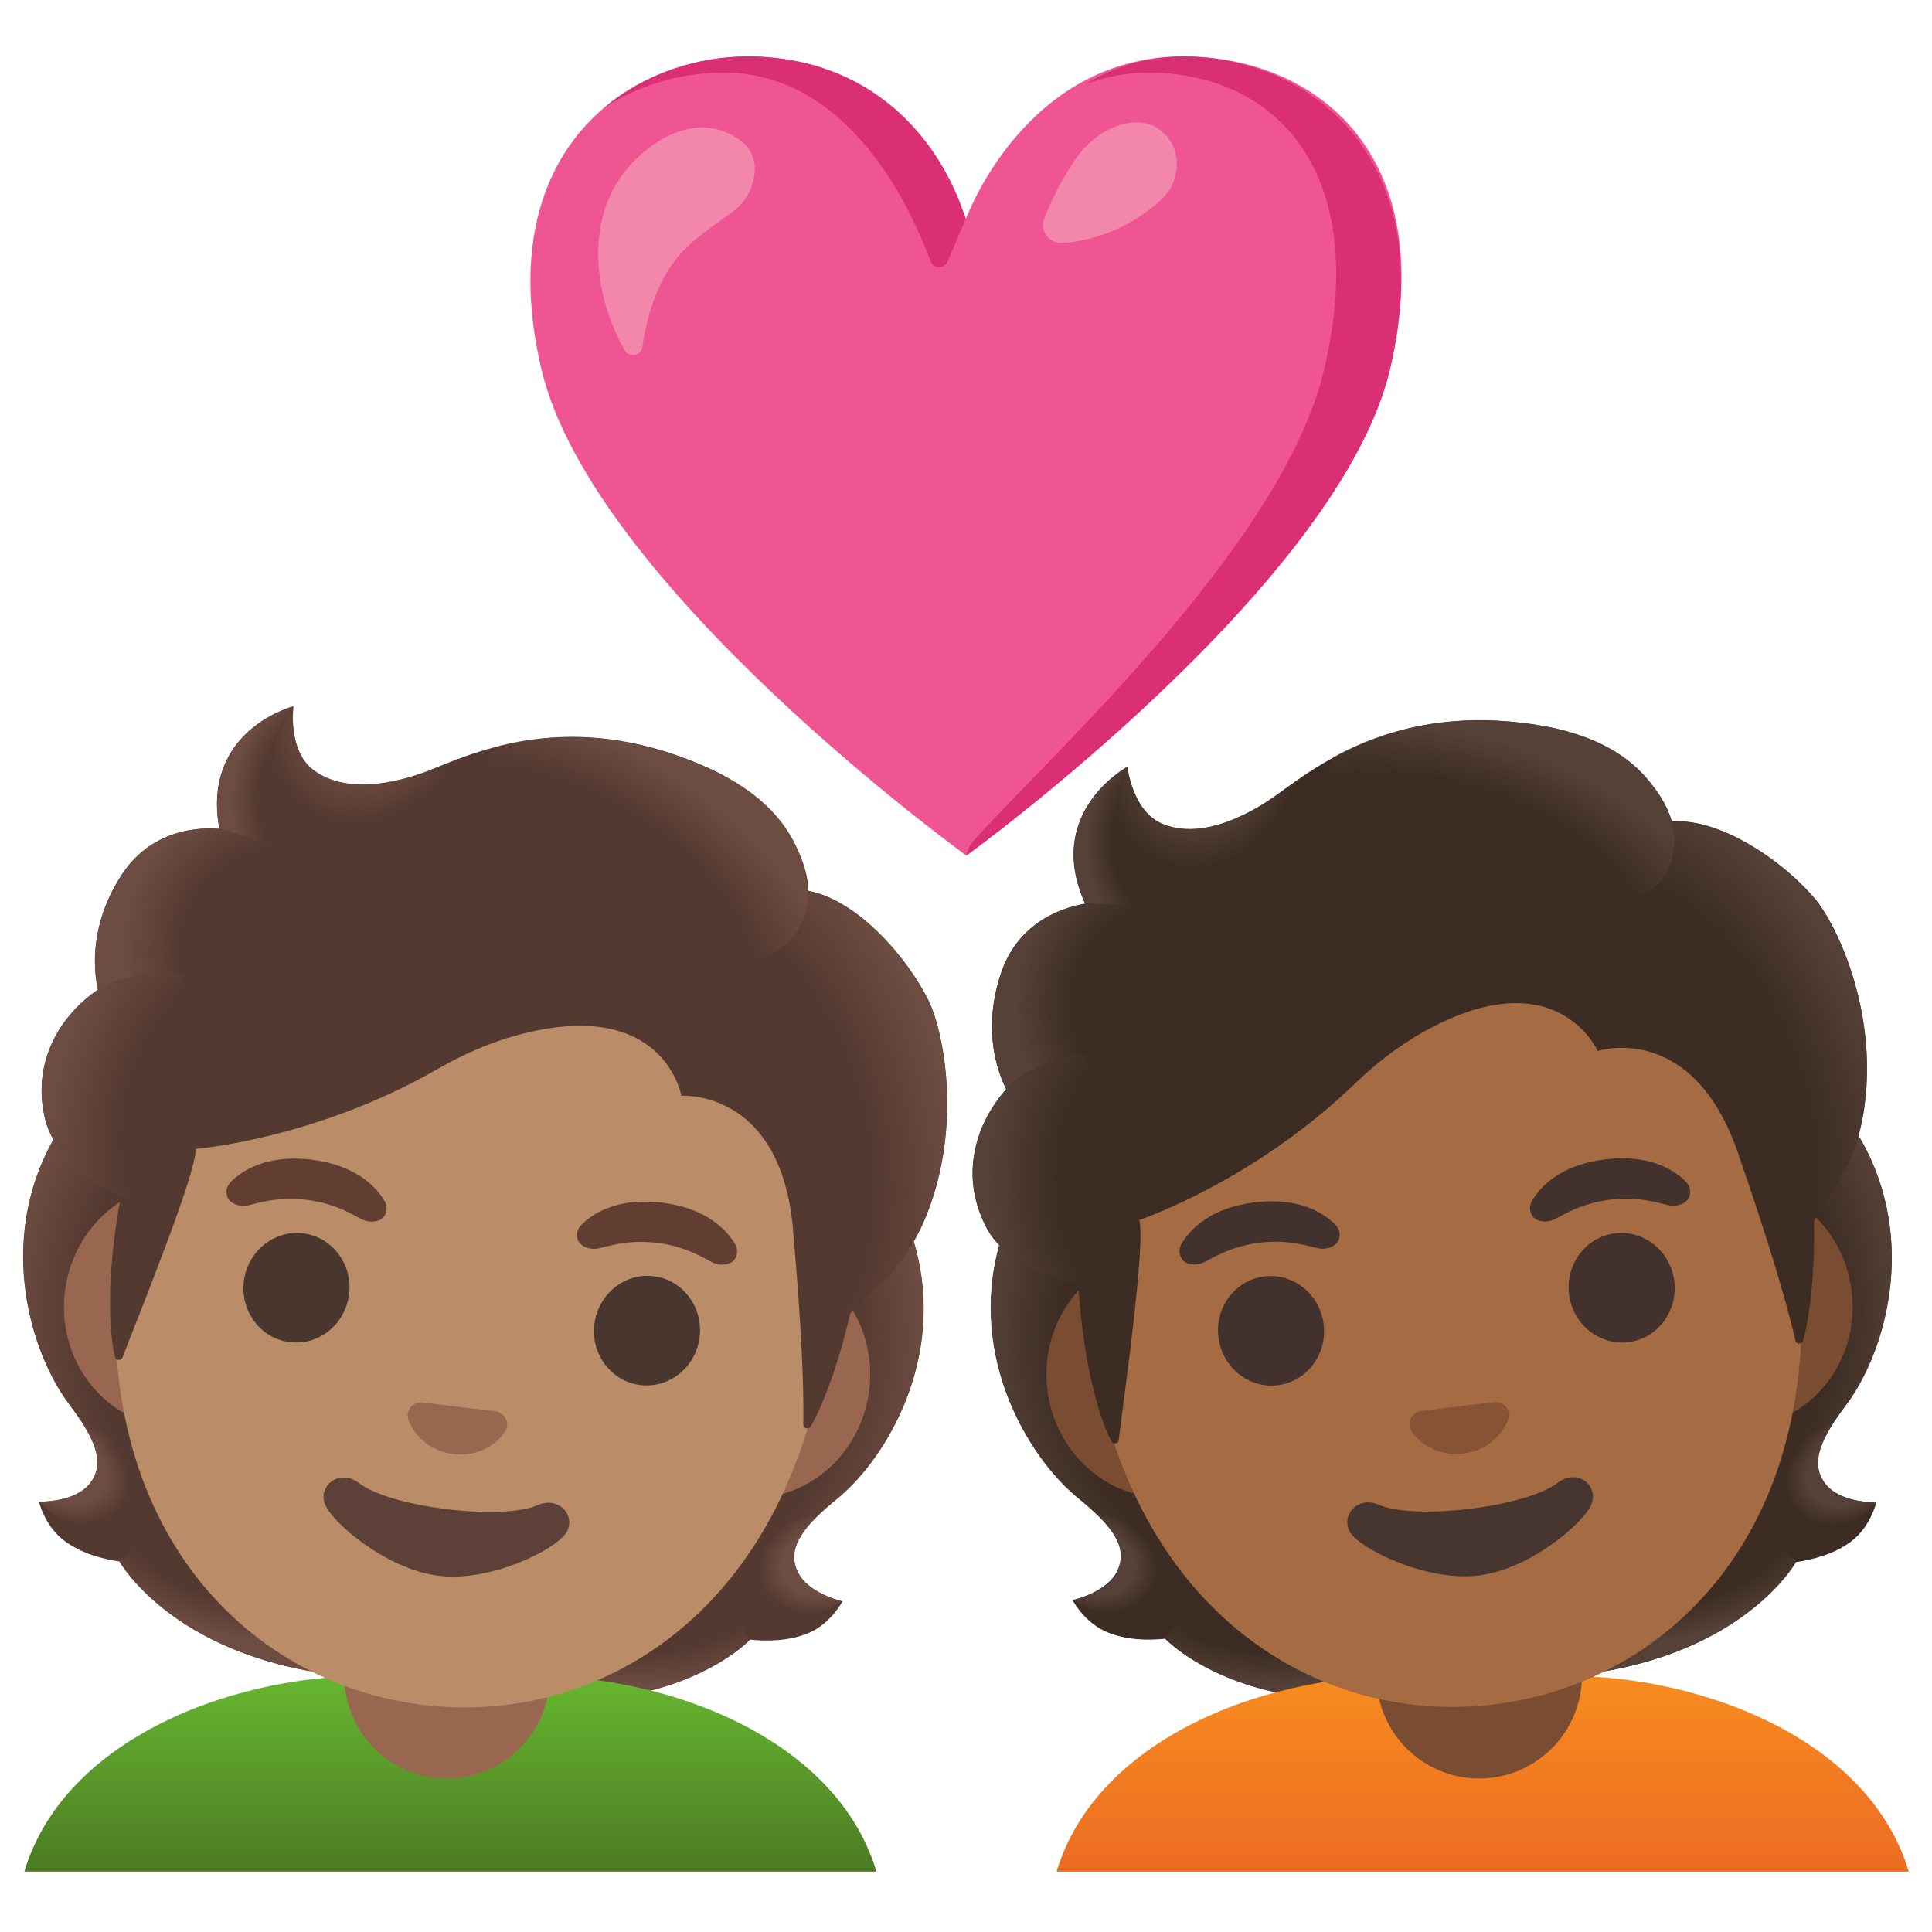 <svg style="enable-background:new 0 0 128 128;" viewBox="0 0 128 128" xmlns="http://www.w3.org/2000/svg" xmlns:xlink="http://www.w3.org/1999/xlink">
  <g>
    <path d="M78.41,3.74C67.87,3.74,64,14.5,64,14.5S60.18,3.74,49.57,3.74c-7.97,0-17.07,6.32-13.71,20.68 c3.36,14.36,28.16,32.26,28.16,32.26s24.72-17.9,28.08-32.26C95.46,10.06,87.02,3.74,78.41,3.74z" style="fill:#EF5592;"/>
    <g>
      <path d="M47.94,4.81c8.27,0,12.38,8.89,13.71,12.5c0.19,0.51,0.91,0.53,1.12,0.03l1.21-2.83 c-1.71-5.45-6.4-10.77-14.41-10.77c-3.32,0-6.82,1.1-9.55,3.41C42.42,5.56,45.25,4.81,47.94,4.81z" style="fill:#DA2E75;"/>
      <path d="M78.41,3.74c-2.55,0-4.7,0.74-6.51,1.85c1.27-0.49,2.68-0.78,4.23-0.78 c7.8,0,14.77,5.91,11.62,19.58c-2.7,11.73-18.5,25.96-23.32,31.39c-0.31,0.35-0.41,0.91-0.41,0.91s24.72-17.9,28.08-32.26 C95.46,10.06,86.38,3.74,78.41,3.74z" style="fill:#DA2E75;"/>
    </g>
    <path d="M41.4,11.36c1.8-2.25,5.03-4.11,7.76-1.97c1.48,1.16,0.83,3.54-0.49,4.54 c-1.93,1.46-3.6,2.34-4.77,4.63c-0.7,1.38-1.13,2.88-1.34,4.42c-0.08,0.61-0.88,0.75-1.18,0.22 C39.34,19.6,38.77,14.65,41.4,11.36z" style="fill:#F386AB;"/>
    <path d="M70.31,16.09c-0.85,0-1.44-0.82-1.13-1.61c0.57-1.45,1.31-2.86,2.2-4.11 c1.32-1.85,3.82-2.92,5.41-1.81c1.63,1.15,1.42,3.43,0.27,4.54C74.61,15.49,71.53,16.09,70.31,16.09z" style="fill:#F386AB;"/>
  </g>
  <g>
    <path id="hair_603_" d="M52.79,104.01c-0.65-1.61,0.6-3.01,2.65-4.69c3.25-2.66,7.25-9.26,5.19-16.72 c0.02-0.04-0.42-1.31-0.4-1.34l-1.2-0.21c-0.38-0.1-13.57-1.77-26.78-3.4C19.04,76,5.84,74.39,5.45,74.4c0,0-1.94,1.07-1.92,1.12 c-3.78,6.74-1.49,14.12,1.03,17.49c1.59,2.12,2.47,3.79,1.45,5.2c-0.99,1.37-3.43,1.28-3.43,1.28s0.37,1.57,1.62,2.54 c1.15,0.9,2.66,1.27,3.71,1.42c0,0,3.44,6.16,14.21,7.5l6,0.74l6,0.75c10.77,1.34,15.58-3.81,15.58-3.81 c1.06,0.11,2.6,0.12,3.94-0.47c1.44-0.64,2.18-2.07,2.18-2.07S53.42,105.57,52.79,104.01z" style="fill:#543930;"/>
    <g id="hairHighlights_1_">
      <radialGradient id="SVGID_1_" cx="151.397" cy="171.171" gradientTransform="matrix(0.975 0.121 0.058 -0.475 -118.518 166.781)" gradientUnits="userSpaceOnUse" r="16.097">
        <stop offset="0.728" style="stop-color:#6D4C41;stop-opacity:0"/>
        <stop offset="1" style="stop-color:#6D4C41"/>
      </radialGradient>
      <path d="M28.1,111.69l0.76-6.27l19.33,0.87l1.48,2.34c0,0-4.81,5.14-15.58,3.81L28.1,111.69z" style="fill:url(#SVGID_1_);"/>
      <radialGradient id="SVGID_2_" cx="135.544" cy="168.778" gradientTransform="matrix(-0.933 0.3 0.228 0.687 142.762 -53.2)" gradientUnits="userSpaceOnUse" r="4.757">
        <stop offset="0.663" style="stop-color:#6D4C41"/>
        <stop offset="1" style="stop-color:#6D4C41;stop-opacity:0"/>
      </radialGradient>
      <path d="M49.97,105.89c-2.35-4.67,4.22-5.49,4.22-5.49s0,0,0.01,0.01c-1.27,1.23-1.92,2.35-1.41,3.6 c0.63,1.57,3.02,2.08,3.02,2.08S52.16,108.57,49.97,105.89z" style="fill:url(#SVGID_2_);"/>
      <radialGradient id="SVGID_3_" cx="147.872" cy="155.321" gradientTransform="matrix(0.044 -0.973 -0.818 -0.04 164.73 239.039)" gradientUnits="userSpaceOnUse" r="20.894">
        <stop offset="0.725" style="stop-color:#6D4C41;stop-opacity:0"/>
        <stop offset="1" style="stop-color:#6D4C41"/>
      </radialGradient>
      <path d="M60.64,82.6c2.01,7.23-1.85,13.94-5.02,16.57c-0.44,0.36-2.26,1.75-2.79,2.97 c0,0-5.32-9.63-6.6-15.06c-0.26-1.1-0.48-2.22-0.39-3.34c0.07-0.84,0.32-1.82,0.89-2.47c0.7-0.8,13.65,0.55,13.65,0.55 C60.39,81.83,60.64,82.6,60.64,82.6z" style="fill:url(#SVGID_3_);"/>
      <radialGradient id="SVGID_4_" cx="3.267" cy="155.321" gradientTransform="matrix(0.19 -0.955 0.803 0.161 -107.483 63.864)" gradientUnits="userSpaceOnUse" r="20.894">
        <stop offset="0.725" style="stop-color:#6D4C41;stop-opacity:0"/>
        <stop offset="1" style="stop-color:#6D4C41"/>
      </radialGradient>
      <path d="M3.53,75.52c-3.68,6.52-1.55,13.97,0.9,17.31c0.34,0.46,1.77,2.25,1.99,3.57 c0,0,7.47-8.04,10.01-13c0.51-1,1-2.04,1.18-3.15c0.14-0.83,0.13-1.84-0.27-2.61c-0.49-0.95-1.21-0.8-2.23-0.92 c-1.93-0.24-10.32-1.78-10.98-1.86C4.13,74.86,3.53,75.52,3.53,75.52z" style="fill:url(#SVGID_4_);"/>
      <radialGradient id="SVGID_5_" cx="6.792" cy="171.171" gradientTransform="matrix(-0.975 -0.121 0.058 -0.475 16.198 183.482)" gradientUnits="userSpaceOnUse" r="16.097">
        <stop offset="0.728" style="stop-color:#6D4C41;stop-opacity:0"/>
        <stop offset="1" style="stop-color:#6D4C41"/>
      </radialGradient>
      <path d="M28.13,111.7l0.76-6.27l-18.97-3.88l-2,1.91c0,0,3.44,6.16,14.21,7.5L28.13,111.7z" style="fill:url(#SVGID_5_);"/>
      <radialGradient id="SVGID_6_" cx="-9.061" cy="168.778" gradientTransform="matrix(0.833 0.519 -0.386 0.611 76.892 -1.26)" gradientUnits="userSpaceOnUse" r="4.757">
        <stop offset="0.663" style="stop-color:#6D4C41"/>
        <stop offset="1" style="stop-color:#6D4C41;stop-opacity:0"/>
      </radialGradient>
      <path d="M8.3,100.72c3.4-3.96-2.77-6.36-2.77-6.36s-0.01,0-0.01,0c0.94,1.5,1.3,2.75,0.51,3.84 c-0.99,1.37-3.43,1.28-3.43,1.28S5.54,102.79,8.3,100.72z" style="fill:url(#SVGID_6_);"/>
    </g>
    <g id="ears_174_">
      <path d="M51.07,83.19l-38.28-4.7c-4.13-0.51-7.95,2.68-8.49,7.07s2.4,8.41,6.52,8.91l38.28,4.7 c4.13,0.51,7.95-2.68,8.49-7.07C58.13,87.71,55.2,83.7,51.07,83.19z" style="fill:#99674F;"/>
    </g>
    <linearGradient id="shirt_1_" gradientTransform="matrix(-1 0 0 1 1241.643 0)" gradientUnits="userSpaceOnUse" x1="1211.798" x2="1211.798" y1="123.518" y2="110.865">
      <stop offset="0" style="stop-color:#4D7D23"/>
      <stop offset="1" style="stop-color:#67B730"/>
    </linearGradient>
    <path id="shirt" d="M26.08,111.11h3.76h3.76c8.69-0.66,21.56,3.24,24.47,12.89H29.85H1.61 C4.52,114.36,17.39,110.45,26.08,111.11z" style="fill:url(#shirt_1_);"/>
    <path id="neck" d="M29.61,117.83L29.61,117.83c-3.76,0-6.8-3.05-6.8-6.8v-4.54h13.61v4.54 C36.41,114.79,33.36,117.83,29.61,117.83z" style="fill:#99674F;"/>
    <g id="head_349_">
      <path d="M35.32,53.27L35.32,53.27L35.32,53.27c-12.19-1.5-25.08,10.15-27.38,28.91 c-2.29,18.66,8.21,29.31,20.05,30.77s24.61-6.34,26.9-25C57.2,69.19,47.51,54.77,35.32,53.27z" style="fill:#BA8D68;"/>
    </g>
    <g id="eyebrows">
      <path d="M25.49,79.59c-0.55-0.95-1.91-2.4-4.85-2.76s-4.61,0.71-5.37,1.5c-0.34,0.35-0.32,0.8-0.15,1.09 c0.16,0.27,0.68,0.57,1.31,0.44c0.63-0.13,1.89-0.6,3.88-0.37c1.99,0.26,3.1,1.02,3.68,1.3c0.58,0.28,1.16,0.12,1.38-0.11 C25.6,80.44,25.73,80.01,25.49,79.59z" style="fill:#613E31;"/>
      <path d="M48.71,82.44c-0.55-0.95-1.91-2.4-4.85-2.76s-4.61,0.71-5.37,1.5c-0.34,0.35-0.32,0.8-0.15,1.09 c0.16,0.27,0.68,0.57,1.31,0.44c0.63-0.13,1.89-0.6,3.88-0.37c1.99,0.26,3.1,1.02,3.68,1.3c0.58,0.28,1.16,0.12,1.38-0.11 C48.82,83.3,48.95,82.86,48.71,82.44z" style="fill:#613E31;"/>
    </g>
    <g id="eyes">
      <ellipse cx="19.6" cy="85.32" rx="3.63" ry="3.51" style="fill:#49362E;" transform="matrix(0.122 -0.993 0.993 0.122 -67.472 94.372)"/>
      <ellipse cx="42.82" cy="88.17" rx="3.63" ry="3.51" style="fill:#49362E;" transform="matrix(0.122 -0.993 0.993 0.122 -49.911 119.922)"/>
    </g>
    <path id="mouth_103_" d="M35.65,99.71c-2.41,1.06-9.79,0.16-11.88-1.46c-1.2-0.93-2.66,0.09-2.27,1.33 c0.39,1.22,4.08,4.39,7.56,4.82s7.78-1.76,8.45-2.85C38.2,100.44,37.04,99.11,35.65,99.71z" style="fill:#5D4037;"/>
    <path id="nose_177_" d="M33.13,93.61c-0.07-0.04-0.15-0.07-0.22-0.09l-5-0.61c-0.08,0-0.16,0.01-0.23,0.03 c-0.48,0.13-0.78,0.57-0.63,1.09c0.15,0.53,0.97,2.05,2.98,2.3c2.01,0.25,3.17-1.03,3.45-1.51C33.75,94.35,33.56,93.85,33.13,93.61 z" style="fill:#99674F;"/>
    <path id="hair_1_" d="M61.54,66.33c-1.35-2.78-4.65-6.68-7.98-7.31c-0.12-3.36-3.23-6.56-6.44-8.05 c-8.68-4.01-14.97-1.44-18.36-0.06c-0.7,0.29-5.25,2.18-8,0.1c-1.72-1.3-1.32-4.22-1.32-4.22s-6.11,1.57-4.91,8.12 c-2.01-0.16-4.75,0.39-6.5,3.09c-2.08,3.22-1.85,6.15-1.55,7.57c-1.91,1.28-4.48,4.2-3.51,8.51C3.71,77.33,8,79.29,8,79.29 c-1.02,5.55-0.75,9.16-0.38,10.61c0.06,0.25,0.41,0.27,0.5,0.03c1.02-2.69,4.87-12.1,4.85-13.81c0,0,7.95-0.64,16.05-5.31 c1.65-0.95,3.4-1.72,5.22-2.22c9.76-2.66,10.9,4.01,10.9,4.01s6.6-0.49,7.4,8.87c0.3,3.51,0.75,9.02,0.68,12.9 c0,0.27,0.35,0.37,0.49,0.14c0.84-1.44,1.88-4.28,2.58-7.32c0.25-1.07,3.28-2.16,5.09-6.66C63.78,74.54,62.51,68.34,61.54,66.33z" style="fill:#543930;"/>
    <g id="hairHighlights">
      <radialGradient id="SVGID_7_" cx="26.305" cy="143.826" gradientTransform="matrix(0.18 0.98 -0.714 0.144 142.877 30.558)" gradientUnits="userSpaceOnUse" r="25.072">
        <stop offset="0.699" style="stop-color:#6D4C41;stop-opacity:0"/>
        <stop offset="1" style="stop-color:#6D4C41"/>
      </radialGradient>
      <path d="M56.24,87.23c0.25-1.07,3.28-2.16,5.09-6.66c0.19-0.48,0.37-0.97,0.53-1.46 c1.71-5.53,0.56-10.93-0.33-12.77c-1.24-2.57-4.16-6.09-7.22-7.11c-0.27-0.07-0.53-0.13-0.78-0.18c0,0,0.04,1.52-0.71,2.65 c-0.96,1.46-2.57,1.64-2.57,1.64C57.39,72.67,55.93,79.6,56.24,87.23z" style="fill:url(#SVGID_7_);"/>
      <radialGradient id="SVGID_8_" cx="1.863" cy="116.488" gradientTransform="matrix(0.797 0.572 -0.674 0.971 101.626 -67.112)" gradientUnits="userSpaceOnUse" r="6.574">
        <stop offset="0.58" style="stop-color:#6D4C41"/>
        <stop offset="1" style="stop-color:#6D4C41;stop-opacity:0"/>
      </radialGradient>
      <path d="M30.88,50.1c-0.8,0.28-1.5,0.57-2.11,0.82c-0.7,0.29-5.25,2.18-8,0.1 c-1.69-1.28-1.34-4.11-1.32-4.21c-0.98,0.99-4.5,8.51,2.87,9.93c3.18,0.61,5.51-2.01,6.99-4.29 C29.83,51.62,30.66,50.42,30.88,50.1z" style="fill:url(#SVGID_8_);"/>
      <radialGradient id="SVGID_9_" cx="289.679" cy="67.953" gradientTransform="matrix(-0.862 -0.501 0.278 -0.499 268.177 239.534)" gradientUnits="userSpaceOnUse" r="20.208">
        <stop offset="0.699" style="stop-color:#6D4C41;stop-opacity:0"/>
        <stop offset="1" style="stop-color:#6D4C41"/>
      </radialGradient>
      <path d="M46.23,50.58c4.83,1.98,6.94,4.88,7.32,8.45c0.11,1.05-0.8,10.59-17.21-2.35 c-6.11-4.81-3.99-7.11-3.18-7.3C36.32,48.62,40.82,48.36,46.23,50.58z" style="fill:url(#SVGID_9_);"/>
      <radialGradient id="SVGID_10_" cx="-0.777" cy="122.486" gradientTransform="matrix(0.972 0.117 -0.152 1.213 40.638 -95.81)" gradientUnits="userSpaceOnUse" r="6.034">
        <stop offset="0.702" style="stop-color:#6D4C41;stop-opacity:0"/>
        <stop offset="1" style="stop-color:#6D4C41"/>
      </radialGradient>
      <path d="M19.42,46.8c-0.01,0-0.02,0.01-0.04,0.01c0,0,0,0,0,0c-0.67,0.2-5.97,1.96-4.84,8.1 l5.21,1.51c-4.1-5.44-0.3-9.63-0.3-9.63S19.43,46.8,19.42,46.8z" style="fill:url(#SVGID_10_);"/>
      <radialGradient id="SVGID_11_" cx="-1.607" cy="133.136" gradientTransform="matrix(-0.906 -0.37 0.349 -0.868 -28.775 178.153)" gradientUnits="userSpaceOnUse" r="11.316">
        <stop offset="0.66" style="stop-color:#6D4C41;stop-opacity:0"/>
        <stop offset="1" style="stop-color:#6D4C41"/>
      </radialGradient>
      <path d="M17.75,55.85l-3.22-0.94c-0.13-0.02-0.57-0.03-0.81-0.02c-1.88,0.04-4.19,0.76-5.68,3.12 c-1.61,2.54-1.86,4.86-1.71,6.44c0.03,0.53,0.17,1.14,0.17,1.14s1.83-1.38,5.71-1.02L17.75,55.85z" style="fill:url(#SVGID_11_);"/>
      <radialGradient id="SVGID_12_" cx="-4.291" cy="144.063" gradientTransform="matrix(0.946 0.251 -0.359 1.359 70.961 -120.921)" gradientUnits="userSpaceOnUse" r="11.881">
        <stop offset="0.598" style="stop-color:#6D4C41;stop-opacity:0"/>
        <stop offset="1" style="stop-color:#6D4C41"/>
      </radialGradient>
      <path d="M6.32,65.7c-1.8,1.27-4.4,4.28-3.3,8.54C3.85,77.45,8,79.29,8,79.29 c0,0.01,0.83,0.38,1.27,0.43l2.93-15.16c-2.07-0.25-4.14,0.15-5.54,0.91C6.67,65.5,6.31,65.68,6.32,65.7z" style="fill:url(#SVGID_12_);"/>
    </g>
  </g>
  <g>
    <path id="hair_607_" d="M120.89,98.25c-1.02-1.41-0.15-3.07,1.44-5.19c2.51-3.37,4.79-10.74,0.99-17.48 c0.01-0.04-0.73-1.17-0.72-1.21l-1.21,0.09c-0.39-0.01-13.59,1.57-26.81,3.18c-13.21,1.61-26.41,3.24-26.79,3.34 c0,0-1.62,1.51-1.6,1.55c-2.04,7.45,1.97,14.06,5.23,16.72c2.05,1.68,3.31,3.08,2.66,4.69c-0.63,1.56-3.02,2.07-3.02,2.07 s0.74,1.43,2.19,2.08c1.34,0.6,2.88,0.59,3.94,0.48c0,0,4.82,5.15,15.6,3.84l6-0.73l6-0.73c10.78-1.31,14.2-7.46,14.2-7.46 c1.05-0.15,2.56-0.51,3.71-1.41c1.24-0.97,1.61-2.54,1.61-2.54S121.88,99.61,120.89,98.25z" style="fill:#3C2C23;"/>
    <g id="hairHighlights_3_">
      <radialGradient id="SVGID_13_" cx="47.61" cy="33.708" gradientTransform="matrix(0.975 -0.119 -0.059 -0.474 63.003 123.069)" gradientUnits="userSpaceOnUse" r="16.097">
        <stop offset="0.728" style="stop-color:#554138;stop-opacity:0"/>
        <stop offset="1" style="stop-color:#554138"/>
      </radialGradient>
      <path d="M98.8,111.68l-0.78-6.27l18.97-3.83l2.01,1.91c0,0-3.42,6.15-14.2,7.46L98.8,111.68z" style="fill:url(#SVGID_13_);"/>
      <radialGradient id="SVGID_14_" cx="31.756" cy="31.315" gradientTransform="matrix(-0.833 0.517 0.387 0.612 136.954 61.669)" gradientUnits="userSpaceOnUse" r="4.757">
        <stop offset="0.663" style="stop-color:#554138"/>
        <stop offset="1" style="stop-color:#554138;stop-opacity:0"/>
      </radialGradient>
      <path d="M118.61,100.75c-3.41-3.97,2.76-6.35,2.76-6.35s0.01,0,0.01,0 c-0.94,1.5-1.29,2.75-0.5,3.84c0.99,1.37,3.43,1.29,3.43,1.29S121.38,102.83,118.61,100.75z" style="fill:url(#SVGID_14_);"/>
      <radialGradient id="SVGID_15_" cx="44.085" cy="17.858" gradientTransform="matrix(-0.192 -0.954 -0.803 0.159 131.815 124.942)" gradientUnits="userSpaceOnUse" r="20.894">
        <stop offset="0.725" style="stop-color:#554138;stop-opacity:0"/>
        <stop offset="1" style="stop-color:#554138"/>
      </radialGradient>
      <path d="M123.33,75.57c3.7,6.53,1.58,13.97-0.86,17.29c-0.33,0.46-1.77,2.24-1.99,3.56 c0,0-7.49-8.06-10.05-13.02c-0.52-1-1-2.04-1.19-3.15c-0.14-0.83-0.13-1.84,0.27-2.61c0.49-0.94,13.38-2.77,13.38-2.77 C122.9,74.89,123.33,75.57,123.33,75.57z" style="fill:url(#SVGID_15_);"/>
      <radialGradient id="SVGID_16_" cx="107.054" cy="17.858" gradientTransform="matrix(-0.047 -0.972 0.818 -0.038 72.967 193.666)" gradientUnits="userSpaceOnUse" r="20.894">
        <stop offset="0.725" style="stop-color:#554138;stop-opacity:0"/>
        <stop offset="1" style="stop-color:#554138"/>
      </radialGradient>
      <path d="M66.2,82.52c-1.99,7.22,1.88,13.93,5.06,16.58c0.44,0.36,2.27,1.75,2.8,2.98 c0,0,5.3-9.61,6.57-15.04c0.26-1.1,0.47-2.22,0.38-3.34c-0.07-0.84-0.32-1.82-0.9-2.47c-0.7-0.8-1.37-0.48-2.38-0.36 c-1.93,0.23-10.44,0.77-11.1,0.85C66.63,81.73,66.2,82.52,66.2,82.52z" style="fill:url(#SVGID_16_);"/>
      <radialGradient id="SVGID_17_" cx="110.58" cy="33.708" gradientTransform="matrix(-0.975 0.119 -0.059 -0.474 197.759 106.683)" gradientUnits="userSpaceOnUse" r="16.097">
        <stop offset="0.728" style="stop-color:#554138;stop-opacity:0"/>
        <stop offset="1" style="stop-color:#554138"/>
      </radialGradient>
      <path d="M98.83,111.67l-0.78-6.27l-19.34,0.83l-1.48,2.33c0,0,4.82,5.15,15.6,3.84L98.83,111.67z" style="fill:url(#SVGID_17_);"/>
      <radialGradient id="SVGID_18_" cx="94.726" cy="31.315" gradientTransform="matrix(0.934 0.302 -0.226 0.686 -9.24 53.279)" gradientUnits="userSpaceOnUse" r="4.757">
        <stop offset="0.663" style="stop-color:#554138"/>
        <stop offset="1" style="stop-color:#554138;stop-opacity:0"/>
      </radialGradient>
      <path d="M76.93,105.82c2.34-4.66-4.23-5.5-4.23-5.5s0,0-0.01,0.01c1.28,1.23,1.93,2.35,1.42,3.61 C73.49,105.5,71.1,106,71.1,106S74.75,108.5,76.93,105.82z" style="fill:url(#SVGID_18_);"/>
    </g>
    <linearGradient id="SVGID_19_" gradientUnits="userSpaceOnUse" x1="98.236" x2="98.236" y1="123.518" y2="110.865">
      <stop offset="0" style="stop-color:#ED6D23"/>
      <stop offset="1" style="stop-color:#F78C1F"/>
    </linearGradient>
    <path d="M102,111.11h-3.76h-3.76C85.78,110.45,72.91,114.36,70,124h28.23h28.23 C123.57,114.36,110.69,110.45,102,111.11z" style="fill:url(#SVGID_19_);"/>
    <path id="neck_1_" d="M98,117.83L98,117.83c-3.76,0-6.8-3.05-6.8-6.8v-4.54h13.61v4.54 C104.8,114.79,101.75,117.83,98,117.83z" style="fill:#7A4C32;"/>
    <g id="ears_175_">
      <path d="M114.19,78.47l-38.28,4.7c-4.13,0.51-7.06,4.52-6.52,8.91c0.54,4.4,4.36,7.58,8.49,7.07l38.28-4.7 c4.13-0.51,7.06-4.52,6.52-8.91C122.14,81.14,118.32,77.96,114.19,78.47z" style="fill:#7A4C32;"/>
    </g>
    <g id="head_350_">
      <path d="M91.67,53.24L91.67,53.24L91.67,53.24c-12.19,1.5-21.88,15.92-19.57,34.68 c2.29,18.66,15.05,26.45,26.9,25c11.85-1.45,22.34-12.11,20.05-30.77C116.74,63.4,103.85,51.75,91.67,53.24z" style="fill:#A56C43;"/>
    </g>
    <g id="eyebrows_1_">
      <path d="M88.49,81.16c-0.76-0.79-2.43-1.86-5.37-1.5s-4.3,1.81-4.85,2.76c-0.24,0.42-0.11,0.85,0.12,1.1 c0.22,0.23,0.79,0.39,1.38,0.11c0.58-0.28,1.69-1.04,3.68-1.3c1.99-0.23,3.25,0.24,3.88,0.37c0.63,0.13,1.15-0.17,1.31-0.44 C88.81,81.96,88.83,81.51,88.49,81.16z" style="fill:#42312C;"/>
      <path d="M111.71,78.31c-0.76-0.79-2.43-1.86-5.37-1.5s-4.3,1.81-4.85,2.76c-0.24,0.42-0.11,0.85,0.12,1.1 c0.22,0.23,0.79,0.39,1.38,0.11c0.58-0.28,1.69-1.04,3.68-1.3c1.99-0.23,3.25,0.24,3.88,0.37c0.63,0.13,1.15-0.17,1.31-0.44 C112.03,79.11,112.05,78.66,111.71,78.31z" style="fill:#42312C;"/>
    </g>
    <g id="eyes_1_">
      <ellipse cx="84.16" cy="88.14" rx="3.51" ry="3.63" style="fill:#42312C;" transform="matrix(0.993 -0.122 0.122 0.993 -10.114 10.914)"/>
      <ellipse cx="107.38" cy="85.29" rx="3.51" ry="3.63" style="fill:#42312C;" transform="matrix(0.993 -0.122 0.122 0.993 -9.594 13.723)"/>
    </g>
    <path id="mouth_104_" d="M103.22,98.23c-2.09,1.61-9.46,2.52-11.88,1.46c-1.39-0.61-2.56,0.73-1.88,1.84 c0.67,1.09,5.02,3.27,8.5,2.85s7.12-3.59,7.51-4.81C105.87,98.32,104.42,97.3,103.22,98.23z" style="fill:#473530;"/>
    <path id="nose_178_" d="M99.3,92.91c-0.08-0.02-0.16-0.03-0.23-0.03l-5,0.61c-0.08,0.02-0.15,0.05-0.22,0.09 c-0.43,0.24-0.62,0.74-0.35,1.21c0.28,0.47,1.44,1.75,3.45,1.51c2.01-0.25,2.83-1.77,2.98-2.3C100.08,93.48,99.78,93.04,99.3,92.91 z" style="fill:#875334;"/>
    <path id="hair_3_" d="M120.27,59.57c-1.98-2.37-6.13-5.36-9.51-5.16c-0.93-3.23-4.72-5.59-8.19-6.25 c-9.39-1.79-14.88,2.23-17.83,4.39c-0.61,0.45-4.56,3.38-7.74,2.03c-1.99-0.85-2.31-3.78-2.31-3.78s-5.55,3-2.8,9.07 c-1.99,0.34-4.51,1.53-5.56,4.57c-1.24,3.63-0.31,6.41,0.33,7.72c-1.54,1.71-3.33,5.16-1.35,9.1c1.49,2.97,6.13,3.84,6.13,3.84 c0.36,5.63,1.49,9.07,2.19,10.39c0.12,0.23,0.46,0.17,0.49-0.09c0.34-2.85,1.79-12.92,1.36-14.57c0,0,7.56-2.54,14.29-9.04 c1.37-1.32,2.88-2.49,4.53-3.42c8.83-4.94,11.55,1.26,11.55,1.26s6.28-2.07,9.32,6.82c1.14,3.33,2.91,8.57,3.78,12.36 c0.06,0.27,0.43,0.28,0.5,0.02c0.47-1.6,0.79-4.61,0.73-7.72c-0.02-1.1,2.66-2.89,3.33-7.69C124.43,67,121.7,61.29,120.27,59.57z" style="fill:#3C2C23;"/>
    <g id="hairHighlights_2_">
      <radialGradient id="SVGID_20_" cx="130" cy="10.381" gradientTransform="matrix(0.412 0.907 -0.658 0.313 59.969 -47.15)" gradientUnits="userSpaceOnUse" r="25.072">
        <stop offset="0.699" style="stop-color:#554138;stop-opacity:0"/>
        <stop offset="1" style="stop-color:#554138"/>
      </radialGradient>
      <path d="M120.18,81.13c-0.02-1.1,2.66-2.89,3.33-7.69c0.07-0.51,0.12-1.03,0.16-1.55 c0.32-5.78-2.1-10.74-3.41-12.31c-1.83-2.19-5.51-4.9-8.73-5.15c-0.28,0-0.55,0-0.8,0.01c0,0,0.4,1.47-0.05,2.74 c-0.58,1.65-2.1,2.21-2.1,2.21C117.78,66.73,118.03,73.8,120.18,81.13z" style="fill:url(#SVGID_20_);"/>
      <radialGradient id="SVGID_21_" cx="105.557" cy="-16.957" gradientTransform="matrix(0.912 0.362 -0.419 1.105 -23.662 30.41)" gradientUnits="userSpaceOnUse" r="6.574">
        <stop offset="0.58" style="stop-color:#554138"/>
        <stop offset="1" style="stop-color:#554138;stop-opacity:0"/>
      </radialGradient>
      <path d="M86.59,51.24c-0.7,0.46-1.32,0.91-1.85,1.3c-0.61,0.45-4.56,3.38-7.74,2.03 c-1.95-0.83-2.29-3.67-2.3-3.77c-0.71,1.2-2.31,9.35,5.18,8.94c3.23-0.18,4.86-3.28,5.74-5.85 C85.94,52.97,86.45,51.61,86.59,51.24z" style="fill:url(#SVGID_21_);"/>
      <radialGradient id="SVGID_22_" cx="109.313" cy="29.081" gradientTransform="matrix(-0.958 -0.277 0.149 -0.551 195.744 106.228)" gradientUnits="userSpaceOnUse" r="20.208">
        <stop offset="0.699" style="stop-color:#554138;stop-opacity:0"/>
        <stop offset="1" style="stop-color:#554138"/>
      </radialGradient>
      <path d="M101.6,47.99c5.17,0.76,7.92,3.05,9.15,6.42c0.36,0.99,1.79,10.47-17.27,1.89 c-7.09-3.19-5.59-5.94-4.85-6.32C91.52,48.49,95.81,47.15,101.6,47.99z" style="fill:url(#SVGID_22_);"/>
      <radialGradient id="SVGID_23_" cx="102.918" cy="-10.959" gradientTransform="matrix(0.971 -0.122 0.146 1.214 -20.456 81.964)" gradientUnits="userSpaceOnUse" r="6.034">
        <stop offset="0.702" style="stop-color:#554138;stop-opacity:0"/>
        <stop offset="1" style="stop-color:#554138"/>
      </radialGradient>
      <path d="M74.68,50.81c-0.01,0.01-0.02,0.01-0.04,0.02c0,0,0,0,0,0c-0.6,0.35-5.32,3.34-2.74,9.03 l5.42,0.21c-5.29-4.29-2.62-9.28-2.62-9.28S74.68,50.81,74.68,50.81z" style="fill:url(#SVGID_23_);"/>
      <radialGradient id="SVGID_24_" cx="102.088" cy="-0.309" gradientTransform="matrix(-0.969 -0.14 0.128 -0.927 177.246 80.815)" gradientUnits="userSpaceOnUse" r="11.316">
        <stop offset="0.66" style="stop-color:#554138;stop-opacity:0"/>
        <stop offset="1" style="stop-color:#554138"/>
      </radialGradient>
      <path d="M75.24,60l-3.35-0.13c-0.13,0.02-0.56,0.11-0.8,0.18c-1.82,0.5-3.88,1.75-4.76,4.4 c-0.95,2.85-0.63,5.16-0.1,6.66c0.16,0.51,0.44,1.06,0.44,1.06s1.44-1.78,5.3-2.37L75.24,60z" style="fill:url(#SVGID_24_);"/>
      <radialGradient id="SVGID_25_" cx="99.403" cy="10.618" gradientTransform="matrix(0.978 0.015 -0.02 1.405 -19.984 61.594)" gradientUnits="userSpaceOnUse" r="11.881">
        <stop offset="0.598" style="stop-color:#554138;stop-opacity:0"/>
        <stop offset="1" style="stop-color:#554138"/>
      </radialGradient>
      <path d="M66.53,72.32c-1.44,1.67-3.23,5.22-1.13,9.08c1.58,2.91,6.06,3.7,6.06,3.7 c0,0.01,0.9,0.17,1.34,0.11L71.97,69.8c-2.07,0.26-3.98,1.14-5.15,2.22C66.83,72.04,66.52,72.3,66.53,72.32z" style="fill:url(#SVGID_25_);"/>
    </g>
  </g>
</svg>